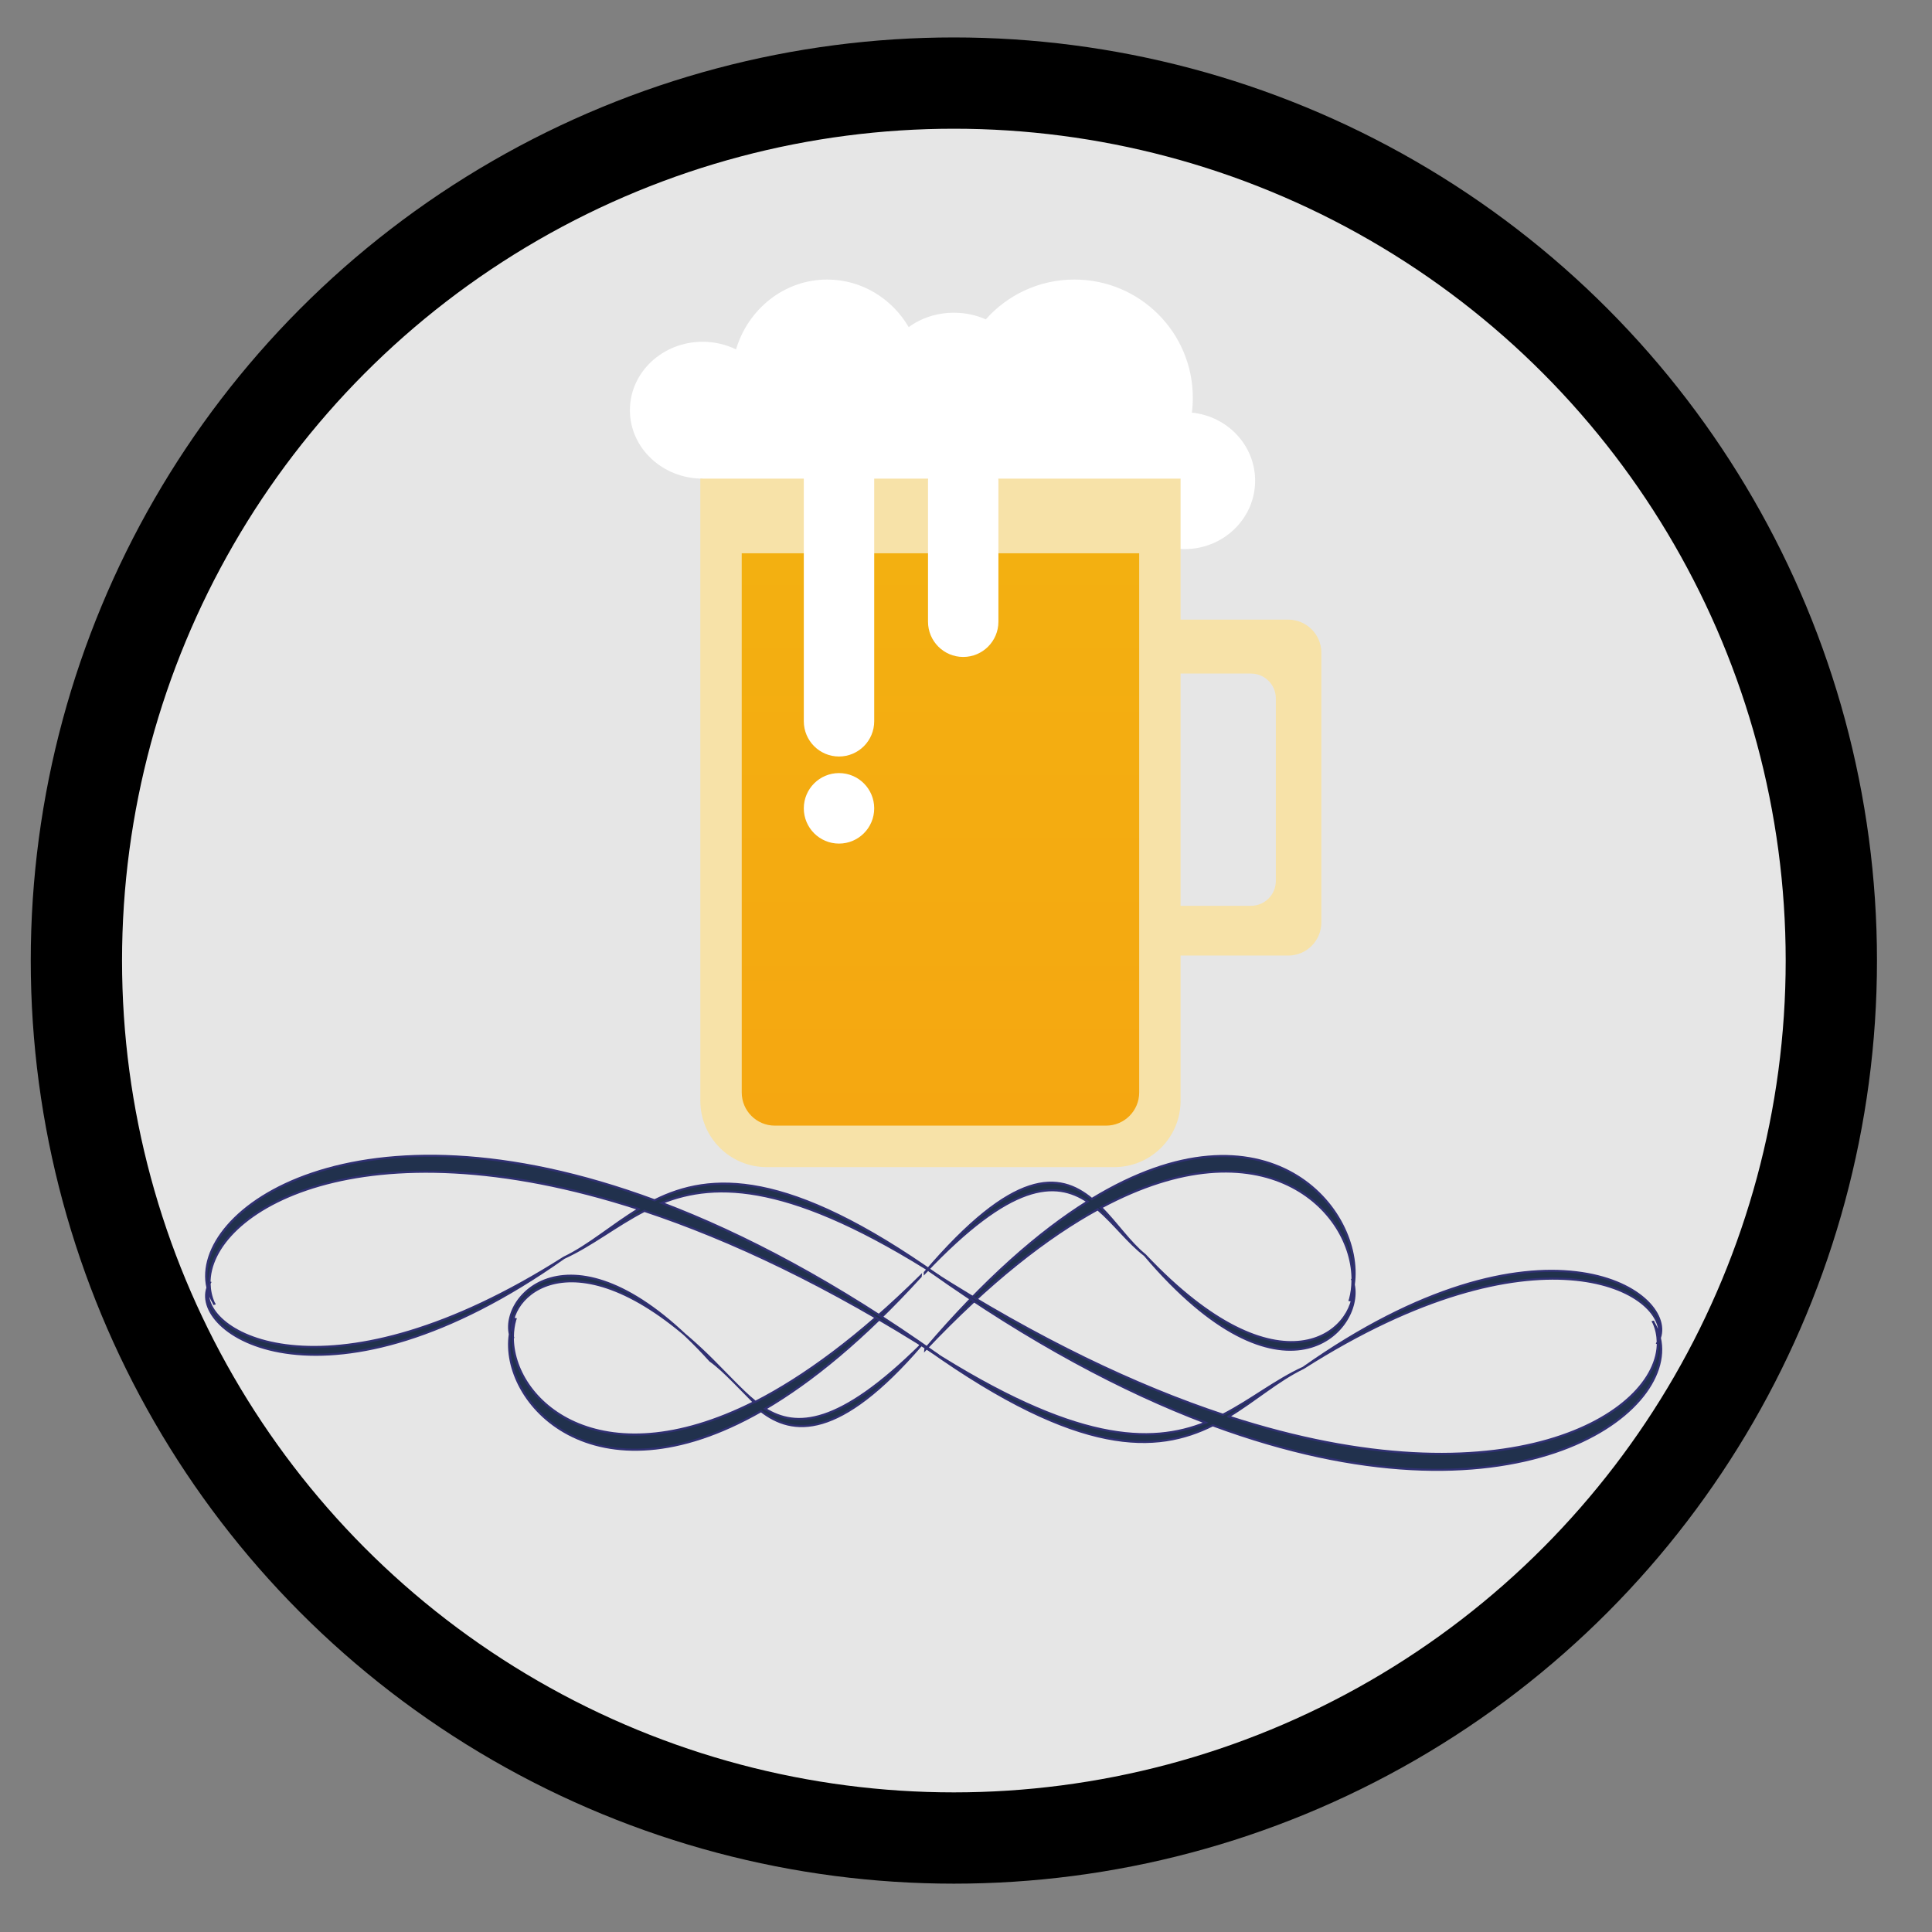 <?xml version="1.0" encoding="UTF-8" standalone="no"?>
<svg
   xmlns:dc="http://purl.org/dc/elements/1.1/"
   xmlns:cc="http://creativecommons.org/ns#"
   xmlns:rdf="http://www.w3.org/1999/02/22-rdf-syntax-ns#"
   xmlns:svg="http://www.w3.org/2000/svg"
   xmlns="http://www.w3.org/2000/svg"
   xmlns:xlink="http://www.w3.org/1999/xlink"
   width="40mm"
   height="40mm"
   viewBox="0 0 40 40"
   version="1.1"
   id="svg3150">
  <rect x="0" y="0" width="40" height="40" fill="#808080" stroke="none"/>
  <defs
     id="defs3144">
    <linearGradient
       gradientUnits="userSpaceOnUse"
       gradientTransform="scale(0.778,1.286)"
       x1="184.5"
       y1="35.965"
       x2="184.5"
       y2="166.873"
       id="linearGradient-1">
      <stop
         stop-color="#F7E2A8"
         offset="0%"
         id="stop994" />
      <stop
         stop-color="#F1DDAF"
         offset="100%"
         id="stop996" />
    </linearGradient>
    <linearGradient
       gradientUnits="userSpaceOnUse"
       gradientTransform="scale(0.836,1.196)"
       x1="90.916"
       y1="40.125"
       x2="90.916"
       y2="178.891"
       id="linearGradient-2">
      <stop
         stop-color="#F7E2A8"
         offset="0%"
         id="stop999" />
      <stop
         stop-color="#F1DDAF"
         offset="100%"
         id="stop1001" />
    </linearGradient>
    <linearGradient
       gradientUnits="userSpaceOnUse"
       gradientTransform="scale(0.834,1.199)"
       x1="91.121"
       y1="55.048"
       x2="91.121"
       y2="170.148"
       id="linearGradient-3">
      <stop
         stop-color="#F3B011"
         offset="0%"
         id="stop1004" />
      <stop
         stop-color="#F5A711"
         offset="100%"
         id="stop1006" />
    </linearGradient>
    <linearGradient
       xlink:href="#linearGradient-3"
       id="linearGradient7503-2"
       gradientUnits="userSpaceOnUse"
       gradientTransform="matrix(0.189,0,0,0.272,657.153,341.974)"
       x1="91.121"
       y1="55.048"
       x2="91.121"
       y2="170.148" />
  </defs>
  <g
     id="layer1"
     transform="translate(0,-257)">
    <g
       transform="matrix(0.378,0,0,0.378,-312.827,255.766)"
       id="g33">
      <g
         transform="translate(204.707,-323.399)"
         id="g31">
        <g
           id="declaration"
           class="holy-upgrade-item">
          <g
             transform="translate(384.842,-22.034)"
             id="g4595-1-1-3-5-8">
            <circle
               cx="290.281"
               cy="401.309"
               r="48.061"
               style="fill:#e6e6e6;stroke:#000000;stroke-width:5;stroke-miterlimit:4;stroke-dasharray:none;stroke-opacity:1;fill-opacity:1"
               id="path3771-7-6-1-3-3" />
            <circle
               r="52.867"
               cx="290.234"
               cy="401.562"
               style="fill:none;stroke-width:5.5;stroke-miterlimit:4;stroke-dasharray:none;stroke-opacity:1"
               class="holy-upgrade-identifier"
               id="path3771-4-2-4-2-5-6" />
          </g>
          <path
             style="fill:#ffffff;fill-rule:evenodd;stroke:none;stroke-width:0.227"
             d="m 677.745,353.56 c 1.099,0.854 2.48,1.363 3.981,1.363 0.871,0 1.702,-0.172 2.461,-0.483 0.585,1.351 1.962,2.3 3.569,2.3 2.136,0 3.868,-1.678 3.868,-3.748 0,-1.938 -1.518,-3.532 -3.464,-3.728 0.034,-0.267 0.051,-0.539 0.051,-0.815 0,-3.576 -2.903,-6.474 -6.485,-6.474 -1.932,0 -3.666,0.843 -4.854,2.181 -0.521,-0.232 -1.115,-0.364 -1.745,-0.364 -0.948,0 -1.814,0.298 -2.475,0.789 -0.92,-1.563 -2.575,-2.606 -4.465,-2.606 -2.347,0 -4.332,1.609 -4.996,3.826 -0.548,-0.267 -1.17,-0.418 -1.83,-0.418 -2.199,0 -3.982,1.678 -3.982,3.748 0,2.07 1.783,3.748 3.982,3.748 v 0.682 z"
             id="Schaum-7-5" />
          <path
             style="fill:#f7e2a8;fill-opacity:1;fill-rule:evenodd;stroke:none;stroke-width:0.227"
             d="m 685.954,360.602 h 7.484 c 1.002,0 1.814,0.814 1.814,1.817 v 14.766 c 0,1.004 -0.812,1.817 -1.814,1.817 h -7.484 v 0 c -1.002,0 -1.814,-0.814 -1.814,-1.817 v -14.766 0 c 0,-1.004 0.812,-1.817 1.814,-1.817 z m -1.814,2.953 v 12.722 h 7.257 c 0.751,0 1.361,-0.61 1.361,-1.363 v -9.996 c 0,-0.753 -0.609,-1.363 -1.361,-1.363 z"
             id="Henkel-5-5" />
          <path
             style="fill:#f7e2a8;fill-opacity:1;fill-rule:evenodd;stroke:none;stroke-width:0.227"
             d="m 661.235,352.878 h 26.306 v 34.076 0 c 0,2.007 -1.625,3.635 -3.628,3.635 h -19.049 v 0 c -2.004,0 -3.628,-1.627 -3.628,-3.635 z"
             id="Glass-9-7" />
          <path
             style="fill:url(#linearGradient7503-2);fill-rule:evenodd;stroke:none;stroke-width:0.227"
             d="m 663.503,356.967 h 21.771 v 29.533 0 c 0,1.004 -0.812,1.817 -1.814,1.817 h -18.142 v 0 c -1.002,0 -1.814,-0.814 -1.814,-1.817 z"
             id="path1014-1-5" />
          <path
             style="fill:#ffffff;fill-rule:evenodd;stroke:none;stroke-width:0.227"
             d="m 668.832,350.379 v 0 c 1.065,0 1.928,0.865 1.928,1.931 v 13.858 0 c 0,1.066 -0.863,1.931 -1.928,1.931 v 0 c -1.065,0 -1.928,-0.865 -1.928,-1.931 v -13.858 0 c 0,-1.066 0.863,-1.931 1.928,-1.931 z m 0,22.49 c -1.065,0 -1.928,-0.865 -1.928,-1.931 0,-1.066 0.863,-1.931 1.928,-1.931 1.065,0 1.928,0.865 1.928,1.931 0,1.066 -0.863,1.931 -1.928,1.931 z m 6.803,-21.809 c 1.065,0 1.928,0.865 1.928,1.931 v 7.724 c 0,1.066 -0.863,1.931 -1.928,1.931 v 0 0 c -1.065,0 -1.928,-0.865 -1.928,-1.931 v -7.724 0 c 0,-1.066 0.863,-1.931 1.928,-1.931 z"
             id="Schaum-2-5-3" />
          <g
             id="g11"
             transform="matrix(0.125,0,0,0.115,634.028,358.187)">
            <title
               id="title4">Layer 1</title>
            <g
               transform="rotate(-89.978,319.909,351.148)"
               id="layer1-3">
              <path
                 id="path2389"
                 d="m 304.635,345.683 c -38.989,-36.256 -39.648,-54.822 -30.478,-68.374 12.965,20.341 33.2,43.12 63.044,68.096 l 0.221,0.021 c -28.943,-26.915 -48.103,-51.118 -59.965,-72.385 6.088,-6.997 14.246,-12.867 19.616,-19.781 69.383,-57.867 32.737,-91.84 12.578,-87.778 -32.416,-4.49 -82.311,36.467 -36.592,110.064 -11.603,13.721 -13.924,34.201 31.466,70.137 l -0.484,-0.776 z m -27.343,-73.255 c -37.357,-68.408 1.137,-106.059 31.24,-105.716 -0.101,0.034 -0.204,0.068 -0.304,0.103 0.134,-0.035 0.273,-0.051 0.408,-0.083 2.702,0.039 5.328,0.368 7.831,1.024 -1.735,-0.622 -3.554,-1.088 -5.439,-1.394 19.424,-1.392 47.97,30.737 -13.463,87.674 z m 39.175,-104.672 c 0.195,0.07 0.388,0.135 0.581,0.208 l 0.221,2.1e-4 c -0.264,-0.077 -0.535,-0.138 -0.802,-0.208 z m -8.239,-0.941 c -0.138,0.036 -0.278,0.064 -0.415,0.103 l 0.104,9e-5 c 0.102,-0.039 0.208,-0.067 0.311,-0.103 z"
                 style="fill:#21314d;fill-rule:evenodd;stroke:#303072;stroke-width:1px" />
              <path
                 id="path2401"
                 d="m 338.979,347.289 c 43.407,37.809 44.141,57.169 33.933,71.299 -14.435,-21.212 -36.962,-44.965 -70.188,-71.012 l -0.246,-0.022 c 32.223,28.068 53.554,53.308 66.76,75.484 -6.777,7.296 -15.859,13.417 -21.837,20.626 -77.24,60.336 -36.441,95.765 -14,91.531 36.089,4.684 91.634,-38.02 40.733,-114.768 12.916,-14.307 14.837,-34.043 -35.033,-73.138 z m 31.105,77.199 c 41.592,71.335 -1.261,110.593 -34.774,110.234 0.112,-0.035 0.228,-0.071 0.339,-0.108 -0.149,0.036 -0.303,0.054 -0.454,0.086 -3.008,-0.04 -5.931,-0.383 -8.719,-1.068 1.932,0.649 3.957,1.135 6.056,1.455 -21.624,1.45 -53.404,-32.055 14.984,-91.422 5.72,-6.57 15.062,-12.333 22.567,-19.177 z m -43.608,109.144 c -0.217,-0.073 -0.432,-0.14 -0.646,-0.217 l -0.246,-2.4e-4 c 0.294,0.081 0.595,0.144 0.893,0.217 z m 9.173,0.982 c 0.154,-0.037 0.31,-0.066 0.462,-0.108 l -0.115,-1.8e-4 c -0.113,0.041 -0.232,0.07 -0.346,0.108 z"
                 style="fill:#21314d;fill-rule:evenodd;stroke:#303072;stroke-width:1px" />
              <path
                 id="path2423"
                 d="m 337.18,353.488 c 44.685,-64.366 45.472,-97.383 35.001,-121.513 -14.874,36.138 -38.071,76.589 -72.271,120.922 l -0.253,0.037 c 33.172,-47.782 55.142,-90.772 68.755,-128.559 -6.955,-12.463 -16.281,-22.928 -22.415,-35.241 C 266.692,86.007 308.692,25.693 331.755,32.978 c 37.107,-7.887 94.138,65.104 41.685,195.864 13.255,24.437 15.197,58.106 -36.134,124.647 z M 369.283,221.904 C 412.157,100.352 368.169,33.272 333.717,33.791 c 0.115,0.059 0.234,0.122 0.348,0.185 -0.153,-0.062 -0.312,-0.092 -0.467,-0.148 -3.092,0.061 -6.098,0.637 -8.965,1.798 1.987,-1.102 4.07,-1.925 6.228,-2.465 -22.228,-2.534 -54.953,54.523 15.254,155.972 5.87,11.222 15.463,21.076 23.168,32.771 z M 324.634,35.626 c -0.223,0.124 -0.444,0.237 -0.665,0.368 l -0.253,-2.59e-4 c 0.302,-0.136 0.612,-0.244 0.918,-0.368 z m 9.431,-1.65 c 0.158,0.064 0.318,0.114 0.475,0.185 l -0.119,-1.22e-4 c -0.116,-0.069 -0.238,-0.119 -0.356,-0.185 z"
                 style="fill:#21314d;fill-rule:evenodd;stroke:#303072;stroke-width:1px" />
              <path
                 id="path2425"
                 d="m 302.638,348.807 c -44.685,64.366 -45.472,97.383 -35.001,121.513 14.874,-36.138 38.071,-76.589 72.27,-120.922 l 0.253,-0.037 c -33.172,47.782 -55.142,90.772 -68.755,128.559 6.955,12.463 16.281,22.928 22.415,35.241 79.304,103.126 37.305,163.44 14.241,156.155 -37.107,7.887 -94.138,-65.104 -41.685,-195.864 -13.255,-24.437 -15.197,-58.106 36.134,-124.647 l 0.127,1.2e-4 z m -32.104,131.584 c -42.874,121.552 1.115,188.632 35.567,188.113 -0.115,-0.059 -0.234,-0.122 -0.348,-0.185 0.153,0.062 0.312,0.092 0.467,0.148 3.092,-0.06 6.098,-0.637 8.965,-1.798 -1.987,1.102 -4.07,1.925 -6.228,2.464 22.228,2.534 54.953,-54.523 -15.254,-155.972 -5.87,-11.222 -15.463,-21.076 -23.168,-32.771 z m 44.65,186.279 c 0.223,-0.124 0.444,-0.237 0.665,-0.368 l 0.253,2.4e-4 c -0.302,0.136 -0.612,0.244 -0.918,0.368 z m -9.431,1.65 c -0.158,-0.064 -0.318,-0.114 -0.475,-0.185 l 0.119,1.2e-4 c 0.116,0.069 0.238,0.119 0.356,0.185 z"
                 style="fill:#21314d;fill-rule:evenodd;stroke:#303072;stroke-width:1px" />
            </g>
          </g>
        </g>
      </g>
    </g>
  </g>
</svg>
